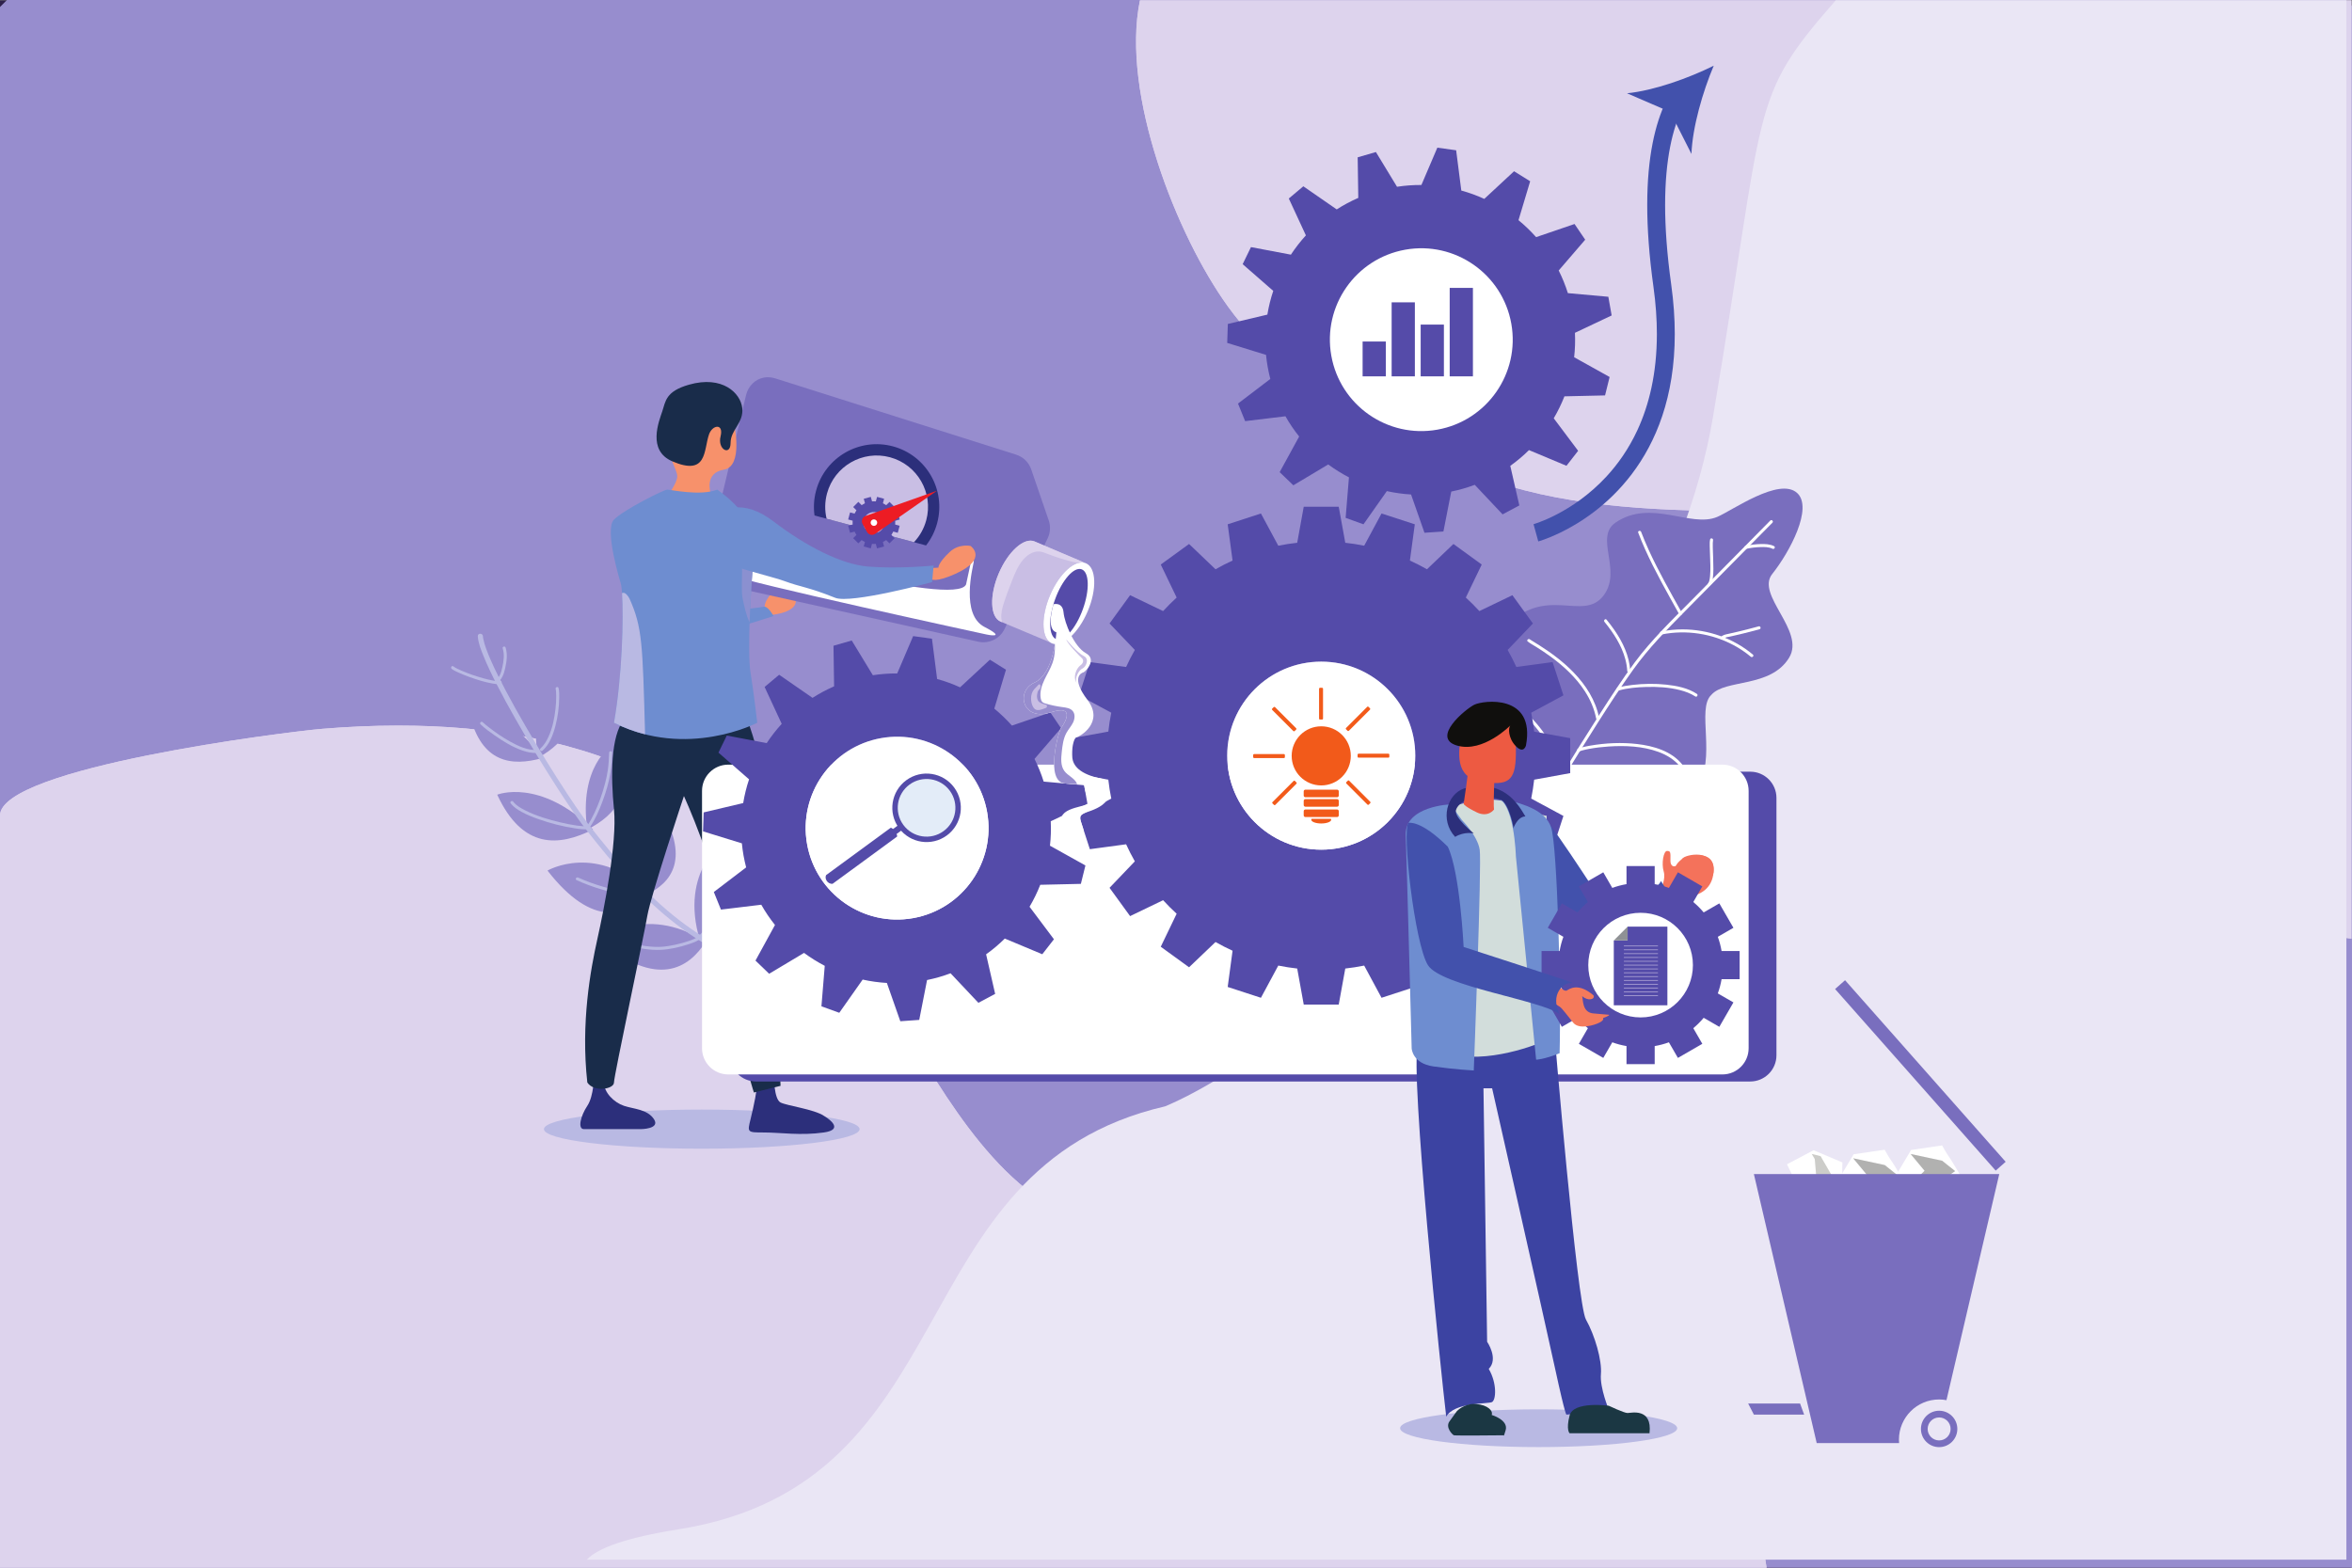 <?xml version="1.0" encoding="UTF-8" standalone="no"?>
<svg
   xmlns:dc="http://purl.org/dc/elements/1.1/"
   xmlns:cc="http://creativecommons.org/ns#"
   xmlns:rdf="http://www.w3.org/1999/02/22-rdf-syntax-ns#"
   xmlns:svg="http://www.w3.org/2000/svg"
   xmlns="http://www.w3.org/2000/svg"
   viewBox="0 0 3120 2080"
   height="2080"
   width="3120"
   xml:space="preserve"
   id="svg2"
   version="1.1"><rect x="0" y="0" width="3120" height="2080" fill="#808080" stroke="none"/><defs
     id="defs6"><clipPath
       id="clipPath26"
       clipPathUnits="userSpaceOnUse"><path
         id="path24"
         d="M 3202.46,8349.03 C 2853.9,8319.98 0,7963.32 0,7486.53 V 0 h 17580 c -57.5,399.398 -148.9,795.5 -295.2,1185.5 -219.1,584.2 -423.8,1229.9 -723.1,1790.1 -388.2,726.6 -935.3,1309.6 -1878.9,1428.8 -680.6,86.1 -1350.6,-62 -1970.4,-339.9 -510.3,-228.8 -1047.7,-658.6 -1632.8,-645.5 -935.5,20.7 -1595.96,1143.6 -2020.49,1846.5 -628.28,1040.41 -1391.68,1969.42 -2490.02,2551.08 -791.85,419.25 -1705.04,565.27 -2603.04,565.29 -256.88,0 -512.4,-11.94 -763.59,-32.84" /></clipPath><clipPath
       id="clipPath38"
       clipPathUnits="userSpaceOnUse"><path
         id="path36"
         d="M 23400,15600 H 11344.2 c -192,-927.4 366.2,-2343.2 876.1,-3047.2 621.3,-857.9 1757.4,-1477.4 2794.8,-1785.8 813.4,-241.9 1752.7,-254 2596.5,-250.2 774.6,3.5 1806.5,318.2 2176.1,-574.11 203.9,-492.43 269.1,-1020.98 522.1,-1498.26 531.6,-1002.53 1367.3,-1824.42 2497.4,-2079.63 198.8,-44.95 396.3,-78.74 592.8,-103.9 z" /></clipPath></defs><g
     transform="matrix(1.333,0,0,-1.333,0,2080)"
     id="g10"><g
       transform="scale(0.1)"
       id="g12"><path
         id="path14"
         style="fill:#2e214c;fill-opacity:1;fill-rule:nonzero;stroke:none"
         d="M 0,0 H 23400 V 15600 H 0 V 0" /><path
         id="path16"
         style="fill:#978dce;fill-opacity:1;fill-rule:nonzero;stroke:none"
         d="m -7792.6,7741.75 19500,19499.95 19500,-19499.95 -19500,-19500.05 -19500,19500.05" /><path
         id="path18"
         style="fill:#ddd3ed;fill-opacity:1;fill-rule:nonzero;stroke:none"
         d="M 3202.46,8349.03 C 2853.9,8319.98 0,7963.32 0,7486.53 V 0 h 17580 c -57.5,399.398 -148.9,795.5 -295.2,1185.5 -219.1,584.2 -423.8,1229.9 -723.1,1790.1 -388.2,726.6 -935.3,1309.6 -1878.9,1428.8 -680.6,86.1 -1350.6,-62 -1970.4,-339.9 -510.3,-228.8 -1047.7,-658.6 -1632.8,-645.5 -935.5,20.7 -1595.96,1143.6 -2020.49,1846.5 -628.28,1040.41 -1391.68,1969.42 -2490.02,2551.08 -791.85,419.25 -1705.04,565.27 -2603.04,565.29 -256.88,0 -512.4,-11.94 -763.59,-32.84" /><g
         id="g20"><g
           clip-path="url(#clipPath26)"
           id="g22"><path
             id="path28"
             style="fill:#ddd3ed;fill-opacity:1;fill-rule:nonzero;stroke:none"
             d="M 0,8381.87 H 17580 V 0 H 0 v 8381.87" /></g></g><path
         id="path30"
         style="fill:#ddd3ed;fill-opacity:1;fill-rule:nonzero;stroke:none"
         d="M 23400,15600 H 11344.2 c -192,-927.4 366.2,-2343.2 876.1,-3047.2 621.3,-857.9 1757.4,-1477.4 2794.8,-1785.8 813.4,-241.9 1752.7,-254 2596.5,-250.2 774.6,3.5 1806.5,318.2 2176.1,-574.11 203.9,-492.43 269.1,-1020.98 522.1,-1498.26 531.6,-1002.53 1367.3,-1824.42 2497.4,-2079.63 198.8,-44.95 396.3,-78.74 592.8,-103.9 V 15600" /><g
         id="g32"><g
           clip-path="url(#clipPath38)"
           id="g34"><path
             id="path40"
             style="fill:#ddd3ed;fill-opacity:1;fill-rule:nonzero;stroke:none"
             d="M 6482.67,10930.4 17276.1,21723.9 28069.6,10930.4 17276.1,137 6482.67,10930.4" /></g></g><path
         id="path42"
         style="fill:#eae6f5;fill-opacity:1;fill-rule:nonzero;stroke:none"
         d="m 23350,80 v 15520 h -5082.1 c -871.8,-992.8 -688.2,-991.6 -1222.4,-4153 C 16511.2,8285.48 13091.8,5224.6 11595.8,4592.3 8924.35,3974.4 9648.59,841.602 6751.59,381.801 6227,298.5 5946.95,194.5 5840,80 h 17510" /><path
         id="path44"
         style="fill:#978dce;fill-opacity:1;fill-rule:nonzero;stroke:none"
         d="m 4948.13,7694.03 c 0,0 420.2,170.23 953.48,-346.1 -337.85,-169.62 -700.93,-201.36 -953.48,346.1" /><path
         id="path46"
         style="fill:#978dce;fill-opacity:1;fill-rule:nonzero;stroke:none"
         d="m 6087.13,8182.74 c 0,0 -330.71,-204.96 -242.97,-835.92 288.6,148.2 494.44,383.71 242.97,835.92" /><path
         id="path48"
         style="fill:#978dce;fill-opacity:1;fill-rule:nonzero;stroke:none"
         d="m 4673.9,8493.72 c 0,0 370,71.25 721.83,-435.52 -302.76,-83.99 -603.92,-51.5 -721.83,435.52" /><path
         id="path50"
         style="fill:#978dce;fill-opacity:1;fill-rule:nonzero;stroke:none"
         d="m 5560.98,8879.36 c 0,0 -312.83,-210.02 -205.66,-817.56 274.07,153.61 464.98,388.8 205.66,817.56" /><path
         id="path52"
         style="fill:#978dce;fill-opacity:1;fill-rule:nonzero;stroke:none"
         d="m 4415.72,9007.51 c 0,0 240.78,93.98 541.03,-204.25 -193.83,-94.24 -401.05,-109.69 -541.03,204.25" /><path
         id="path54"
         style="fill:#978dce;fill-opacity:1;fill-rule:nonzero;stroke:none"
         d="m 5024.47,9270.44 c 0,0 -156.39,-112.89 -73.19,-469.93 157.67,100 240.9,223.88 73.19,469.93" /><path
         id="path56"
         style="fill:#978dce;fill-opacity:1;fill-rule:nonzero;stroke:none"
         d="m 5448.43,6938.7 c 0,0 490.9,286.95 1024.18,-229.37 -222.09,-226.21 -573.38,-352.05 -1024.18,229.37" /><path
         id="path58"
         style="fill:#978dce;fill-opacity:1;fill-rule:nonzero;stroke:none"
         d="m 6547.73,7596.93 c 0,0 -378.43,-312.64 -118.35,-898.3 249.33,112.82 455.69,360.16 118.35,898.3" /><path
         id="path60"
         style="fill:#978dce;fill-opacity:1;fill-rule:nonzero;stroke:none"
         d="m 5974.07,6236.37 c 0,0 417.8,385.69 1049.54,-4.04 -168.31,-268.63 -484.37,-466.99 -1049.54,4.04" /><path
         id="path62"
         style="fill:#978dce;fill-opacity:1;fill-rule:nonzero;stroke:none"
         d="m 7230.2,7255.08 c 0,0 -479.5,-305.64 -263.76,-1015.88 302.67,94.25 575.07,349.27 263.76,1015.88" /><path
         id="path64"
         style="fill:#b9b9e3;fill-opacity:1;fill-rule:nonzero;stroke:none"
         d="m 4754.93,9271.57 c 4.02,-67.08 30.64,-133.2 55.52,-194.78 39.77,-98.42 86.29,-194.07 134.63,-288.52 59.01,-115.29 121.38,-228.84 185.37,-341.42 68.46,-120.42 138.91,-239.7 210.88,-358.04 68.39,-112.45 138.15,-224.08 209.54,-334.65 58.75,-90.99 118.5,-181.39 180.59,-270.14 66.05,-94.42 137.33,-184.57 209.67,-274.26 126.23,-156.51 256.97,-309.63 397.22,-453.81 139.78,-143.71 289.26,-278.19 451.01,-396.83 171.86,-126.06 357.98,-230.5 546.25,-329.71 46.57,-24.54 93.3,-48.79 140.02,-73.05 29.09,-15.11 54.91,28.89 25.74,44.03 -188.55,97.89 -377.55,196.01 -555.59,312.32 -168.42,110.03 -323.95,238 -468.88,377.34 -143.48,137.93 -276.62,286.24 -404.03,439.02 -63.79,76.51 -126.17,154.16 -187.79,232.41 -6.53,8.29 -13.05,16.57 -19.54,24.88 -1.12,1.42 -2.23,2.86 -3.35,4.28 -3.58,4.61 1.52,-1.99 -1.14,1.48 -5.22,6.81 -10.4,13.64 -15.55,20.51 -11.33,15.12 -22.49,30.38 -33.54,45.72 -58.74,81.53 -114.75,165.04 -169.87,249.05 -69.27,105.58 -136.84,212.28 -203.16,319.73 -71.93,116.54 -142.38,234 -211.06,352.49 -66.58,114.85 -131.59,230.65 -193.73,347.98 -52.35,98.84 -103.07,198.74 -148.32,301.07 -17.06,38.56 -32.53,75.61 -47.56,117.47 -11.14,31.05 -21.42,62.66 -28.04,95.02 -1.26,6.17 -2.28,12.38 -3.28,18.6 -0.74,4.58 0.62,-5.74 0.17,-1.22 -0.16,1.56 -0.38,3.13 -0.52,4.7 -0.25,2.78 -0.5,5.54 -0.66,8.33 -1.96,32.61 -52.97,32.83 -51,0 v 0" /><path
         id="path66"
         style="fill:#b9b9e3;fill-opacity:1;fill-rule:nonzero;stroke:none"
         d="m 6954.35,6284.91 c -28.53,-21.18 -63.11,-34.28 -96.38,-45.91 -43.91,-15.35 -88.99,-27.47 -134.41,-37.45 -44.19,-9.71 -89.02,-17.63 -134.18,-21.13 -52.48,-4.05 -105.97,-0.38 -158.11,6.05 -71.24,8.78 -141.48,26.56 -207.79,54.14 -17.81,7.4 -25.57,-21.62 -7.98,-28.94 60.58,-25.19 124.24,-41.96 189.09,-51.58 56.61,-8.4 115.06,-13.66 172.3,-10.5 93.51,5.17 188.32,26.77 276.96,56.36 39.54,13.19 81.84,27.96 115.64,53.06 15.33,11.38 0.39,37.44 -15.14,25.9 v 0" /><path
         id="path68"
         style="fill:#b9b9e3;fill-opacity:1;fill-rule:nonzero;stroke:none"
         d="m 7169.62,7037.1 c -5.36,-113.94 -15.5,-228.18 -33.95,-340.79 -15.25,-93.16 -37.61,-187.08 -80.7,-271.64 -24.16,-47.39 -54.67,-90.94 -92.61,-128.32 -13.78,-13.57 7.44,-34.78 21.21,-21.21 145.95,143.77 178.49,360.07 199.87,554.52 7.58,68.95 12.92,138.14 16.18,207.44 0.9,19.3 -29.1,19.25 -30,0 v 0" /><path
         id="path70"
         style="fill:#b9b9e3;fill-opacity:1;fill-rule:nonzero;stroke:none"
         d="m 6388.65,6737.89 c -80.05,-17.41 -165.35,-8.25 -245.1,6.38 -90.14,16.53 -178.6,42.53 -264.66,73.87 -42.64,15.54 -84.77,32.51 -126.06,51.36 -17.44,7.95 -32.71,-17.9 -15.14,-25.91 79.58,-36.3 161.97,-66.78 245.88,-91.49 89.84,-26.46 182.71,-47.12 276.45,-52.17 45.65,-2.46 91.83,-0.7 136.61,9.03 18.85,4.11 10.87,33.03 -7.98,28.93 v 0" /><path
         id="path72"
         style="fill:#b9b9e3;fill-opacity:1;fill-rule:nonzero;stroke:none"
         d="m 6537.24,7467.51 c 12.05,-94.74 10.91,-191.93 3.83,-287 -8.13,-109.04 -24.58,-222.86 -69.16,-323.62 -19.94,-45.06 -46.69,-90.54 -86.84,-120.5 -15.3,-11.42 -0.36,-37.47 15.14,-25.91 81.49,60.82 118.08,166.95 140.44,262.2 26.36,112.26 35.67,229.03 35.18,344.16 -0.22,50.28 -2.25,100.77 -8.59,150.67 -2.41,18.9 -32.44,19.14 -30,0 v 0" /><path
         id="path74"
         style="fill:#b9b9e3;fill-opacity:1;fill-rule:nonzero;stroke:none"
         d="m 6062.13,8112.25 c -2.18,-58.3 -5.23,-117.22 -13.68,-175 -6.7,-45.88 -16.8,-91.26 -28.64,-136.08 -25.76,-97.47 -59.57,-193.45 -102.44,-284.73 -21.24,-45.24 -44.84,-89.63 -73.21,-130.83 -10.98,-15.94 15.01,-30.96 25.9,-15.15 54.14,78.62 92.91,168.18 126.04,257.32 34.74,93.44 63.53,190.3 79.34,288.86 10.37,64.56 14.25,130.34 16.69,195.61 0.72,19.31 -29.28,19.28 -30,0 v 0" /><path
         id="path76"
         style="fill:#b9b9e3;fill-opacity:1;fill-rule:nonzero;stroke:none"
         d="m 5081.67,7609.18 c 27.22,-37.26 67.6,-63.44 107.5,-85.39 53.49,-29.43 110.61,-52.42 168.11,-72.72 117.78,-41.57 240.56,-73.3 364.15,-91.76 42.77,-6.39 88.48,-13.98 131.71,-7.56 19.03,2.83 10.94,31.74 -7.97,28.93 -1.84,-0.27 2.62,0.22 -1.21,-0.12 -1.52,-0.14 -3.03,-0.3 -4.56,-0.4 -3.37,-0.26 -6.75,-0.38 -10.13,-0.45 -8.33,-0.18 -16.67,0.07 -24.99,0.5 -20.17,1.05 -40.29,3.22 -60.3,5.93 -55.28,7.5 -110.1,18.68 -164.38,31.51 -120.05,28.37 -241.57,64.08 -352.06,119.81 -42.66,21.52 -92.26,48.94 -119.97,86.87 -11.28,15.43 -37.32,0.47 -25.9,-15.15 v 0" /><path
         id="path78"
         style="fill:#b9b9e3;fill-opacity:1;fill-rule:nonzero;stroke:none"
         d="m 5529.72,8746.9 c 2.8,-11.68 2.99,-15.9 3.97,-28.83 1.11,-14.89 1.49,-29.83 1.51,-44.75 0.06,-40.79 -2.57,-81.61 -6.95,-122.15 -10.18,-94.29 -29.49,-190.95 -68.56,-277.84 -19.95,-44.37 -45.52,-87.03 -81.95,-119.84 -14.37,-12.95 6.9,-34.11 21.22,-21.21 70.42,63.43 106.18,160.04 129.28,249.56 23.35,90.49 35.64,185.02 36.88,278.47 0.41,31.1 0.84,64.1 -6.47,94.57 -4.51,18.77 -33.44,10.82 -28.93,-7.98 v 0" /><path
         id="path80"
         style="fill:#b9b9e3;fill-opacity:1;fill-rule:nonzero;stroke:none"
         d="m 4782.23,8394.38 c 43.25,-41.58 94.05,-77.29 142.98,-111.67 83.22,-58.49 172.08,-112.74 268.25,-147.08 47.74,-17.05 99.33,-29.4 150.33,-25.32 19.12,1.53 19.28,31.55 0,30 -92.14,-7.38 -185.08,37.04 -263.64,80.28 -78.35,43.12 -152.57,94.26 -222.64,149.76 -18.34,14.52 -37.18,29.01 -54.07,45.25 -13.92,13.38 -35.16,-7.8 -21.21,-21.22 v 0" /><path
         id="path82"
         style="fill:#b9b9e3;fill-opacity:1;fill-rule:nonzero;stroke:none"
         d="m 5002.71,9150.17 c 19.37,-62.16 9.58,-127.57 -4.35,-189.8 -10.6,-47.38 -25.63,-101.76 -70,-128.38 -16.54,-9.92 -1.48,-35.88 15.14,-25.91 50.46,30.28 70.55,88.33 82.99,142.79 15.63,68.36 26.45,140.91 5.15,209.28 -5.73,18.37 -34.7,10.53 -28.93,-7.98 v 0" /><path
         id="path84"
         style="fill:#b9b9e3;fill-opacity:1;fill-rule:nonzero;stroke:none"
         d="m 4495.65,8945.82 c 21.21,-15.74 45.94,-27 69.9,-37.8 35.24,-15.88 71.3,-29.97 107.67,-43.06 73.53,-26.46 149.33,-50.82 226.49,-64.16 25.68,-4.44 56.12,-10.53 81.82,-2.86 18.46,5.5 10.6,34.47 -7.97,28.93 -1.72,-0.51 -3.44,-0.89 -5.2,-1.27 -4.11,-0.88 1.17,-0.11 -3.36,-0.41 -5.47,-0.38 -10.93,-0.44 -16.41,-0.22 -12.25,0.47 -24.42,2.03 -36.51,4.02 -34.9,5.75 -69.34,14.44 -103.38,23.97 -74.38,20.84 -148.27,45.92 -219.04,76.98 -26.96,11.83 -55.08,24.13 -78.86,41.78 -15.52,11.51 -30.49,-14.52 -15.15,-25.9 v 0" /><path
         id="path86"
         style="fill:#f7916b;fill-opacity:1;fill-rule:nonzero;stroke:none"
         d="m 7915.32,9640.41 c 0,0 50.76,-117.38 -224.64,-155.71 -275.4,-38.33 -137.31,51.98 -137.31,51.98 l 58.89,14.97 c 0,0 -22.05,42.18 58.88,138.59 80.93,96.4 244.18,-49.83 244.18,-49.83" /><path
         id="path88"
         style="fill:#796ebe;fill-opacity:1;fill-rule:nonzero;stroke:none"
         d="m 7718.88,11836.4 c 109.03,-35 1920.56,-608.4 2393.12,-758 70.6,-22.3 126.2,-76.7 150.2,-146.7 l 174.3,-508.1 c 19.8,-57.7 16.2,-120.8 -10,-176 l -429.39,-903.32 c -46.74,-98.35 -155.28,-151.33 -261.58,-127.68 l -2519.7,560.49 c -127.26,28.31 -206.68,155.35 -176.41,282.11 l 385,1612.4 c 20.86,87.3 89.3,158.3 177.71,174 34.14,6 73.23,4.8 116.75,-9.2" /><path
         id="path90"
         style="fill:#2c2f7b;fill-opacity:1;fill-rule:nonzero;stroke:none"
         d="m 9326.05,10396.8 c -22.4,-83.3 -60.62,-158.1 -110.54,-222 l -1109.85,298.4 c -11.13,80.3 -6.71,164.2 15.69,247.5 89.45,332.7 431.61,529.9 764.25,440.5 332.73,-89.5 529.9,-431.6 440.45,-764.4" /><path
         id="path92"
         style="fill:#c9bee4;fill-opacity:1;fill-rule:nonzero;stroke:none"
         d="m 9217.57,10426 c -22.84,-84.9 -65.78,-159.1 -122.36,-218.9 l -869.25,233.7 c -19.02,80.1 -18.96,165.8 3.87,250.7 73.33,272.8 353.84,434.5 626.61,361.2 272.75,-73.3 434.45,-353.9 361.13,-626.7" /><path
         id="path94"
         style="fill:#554ba9;fill-opacity:1;fill-rule:nonzero;stroke:none"
         d="m 8669.49,10300.6 c -56.03,15 -89.24,72.6 -74.18,128.7 15.06,56 72.69,89.2 128.73,74.2 56.03,-15.1 89.24,-72.7 74.17,-128.8 -15.06,-56 -72.69,-89.2 -128.72,-74.1 z m 82.35,306.3 c -113.15,30.4 -229.52,-36.7 -259.94,-149.8 -30.42,-113.2 36.65,-229.5 149.79,-260 113.14,-30.4 229.52,36.7 259.93,149.8 30.42,113.2 -36.64,229.5 -149.78,260" /><path
         id="path96"
         style="fill:#554ba9;fill-opacity:1;fill-rule:nonzero;stroke:none"
         d="m 8934.13,10300.5 -66.34,17.9 18.88,70.2 66.34,-17.8 -18.88,-70.3" /><path
         id="path98"
         style="fill:#554ba9;fill-opacity:1;fill-rule:nonzero;stroke:none"
         d="m 8953.06,10432.8 -66.37,-17.7 -18.76,70.3 66.37,17.7 18.76,-70.3" /><path
         id="path100"
         style="fill:#554ba9;fill-opacity:1;fill-rule:nonzero;stroke:none"
         d="m 8903.32,10556.8 -48.61,-48.5 -51.39,51.5 48.61,48.5 51.39,-51.5" /><path
         id="path102"
         style="fill:#554ba9;fill-opacity:1;fill-rule:nonzero;stroke:none"
         d="m 8798.23,10639.4 -17.83,-66.4 -70.24,18.9 17.83,66.4 70.24,-18.9" /><path
         id="path104"
         style="fill:#554ba9;fill-opacity:1;fill-rule:nonzero;stroke:none"
         d="m 8665.95,10658.3 17.73,-66.4 -70.27,-18.7 -17.73,66.3 70.27,18.8" /><path
         id="path106"
         style="fill:#554ba9;fill-opacity:1;fill-rule:nonzero;stroke:none"
         d="m 8541.93,10608.6 48.53,-48.7 -51.47,-51.3 -48.53,48.6 51.47,51.4" /><path
         id="path108"
         style="fill:#554ba9;fill-opacity:1;fill-rule:nonzero;stroke:none"
         d="m 8459.39,10503.5 66.34,-17.9 -18.88,-70.2 -66.34,17.8 18.88,70.3" /><path
         id="path110"
         style="fill:#554ba9;fill-opacity:1;fill-rule:nonzero;stroke:none"
         d="m 8440.46,10371.2 66.37,17.7 18.77,-70.2 -66.37,-17.8 -18.77,70.3" /><path
         id="path112"
         style="fill:#554ba9;fill-opacity:1;fill-rule:nonzero;stroke:none"
         d="m 8490.21,10247.2 48.61,48.5 51.39,-51.5 -48.62,-48.5 -51.38,51.5" /><path
         id="path114"
         style="fill:#554ba9;fill-opacity:1;fill-rule:nonzero;stroke:none"
         d="m 8595.29,10164.6 17.84,66.4 70.23,-18.9 -17.83,-66.3 -70.24,18.8" /><path
         id="path116"
         style="fill:#554ba9;fill-opacity:1;fill-rule:nonzero;stroke:none"
         d="m 8727.57,10145.7 -17.72,66.4 70.27,18.7 17.72,-66.3 -70.27,-18.8" /><path
         id="path118"
         style="fill:#554ba9;fill-opacity:1;fill-rule:nonzero;stroke:none"
         d="m 8851.59,10195.4 -48.53,48.7 51.47,51.3 48.54,-48.6 -51.48,-51.4" /><path
         id="path120"
         style="fill:#ed1c24;fill-opacity:1;fill-rule:nonzero;stroke:none"
         d="m 8584.06,10388.4 43.71,-79.1 c 16.18,-29.3 54.17,-38.1 81.61,-19 l 614.78,429.3 -709.54,-250.8 c -32.83,-11.6 -47.39,-49.9 -30.56,-80.4" /><path
         id="path122"
         style="fill:#ffffff;fill-opacity:1;fill-rule:nonzero;stroke:none"
         d="m 8726.41,10388.4 c -7.51,-16.3 -26.86,-23.5 -43.23,-16 -16.37,7.5 -23.56,26.8 -16.06,43.2 7.5,16.4 26.85,23.6 43.23,16 16.37,-7.5 23.56,-26.8 16.06,-43.2" /><path
         id="path124"
         style="fill:#ffffff;fill-opacity:1;fill-rule:nonzero;stroke:none"
         d="m 7285.02,10181.4 c 0,0 2225.61,-630.84 2328.75,-394.76 47.61,224.16 59.51,271.76 59.51,271.76 0,0 23.8,-2.2 15.87,-52.6 -7.94,-50.53 -130.92,-518.66 107.11,-641.64 238.04,-122.98 19.84,-75.38 19.84,-75.38 0,0 -2475.54,535.58 -2531.08,591.12 -55.54,55.54 -28.32,309.5 0,301.5" /><path
         id="path126"
         style="fill:#f7916b;fill-opacity:1;fill-rule:nonzero;stroke:none"
         d="m 7303.45,11393.6 c 0,0 99.46,-431 -99.47,-464.2 -198.91,-33.1 -132.61,-232 -132.61,-232 l -430.99,-33.2 c 0,0 99.46,132.6 99.46,198.9 0,66.3 -99.46,196.2 -99.46,397.9 0,298.4 99.46,364.7 198.92,397.8 99.46,33.2 397.84,66.3 464.15,-265.2" /><path
         id="path128"
         style="fill:#6e8dd0;fill-opacity:1;fill-rule:nonzero;stroke:none"
         d="m 7697.87,9472.08 c 0,0 -870.08,-281.79 -973.3,-263.42 -177.31,20.9 -344.49,338.15 -413.51,488.86 -69.02,150.72 -230.55,563.18 -145.03,712.88 85.51,149.6 307.78,142 419.23,-69.5 111.45,-211.5 210.23,-793.45 268.49,-825.12 58.26,-31.66 698.47,35.46 743.43,48.76 44.96,13.3 100.69,-92.46 100.69,-92.46" /><path
         id="path130"
         style="fill:#b9b9e3;fill-opacity:1;fill-rule:nonzero;stroke:none"
         d="m 8554.29,4365.1 c 0,-107.6 -703.18,-194.7 -1570.61,-194.7 -867.42,0 -1570.61,87.1 -1570.61,194.7 0,107.5 703.19,194.7 1570.61,194.7 867.43,0 1570.61,-87.2 1570.61,-194.7" /><path
         id="path132"
         style="fill:#2c2f7b;fill-opacity:1;fill-rule:nonzero;stroke:none"
         d="m 8198.58,4497.7 c 0,0 4.95,-2.8 12.68,-7.8 45.2,-28.8 185.52,-129.7 -12.68,-158 -232.07,-33.1 -430.99,0 -596.75,0 -165.77,0 -165.77,0 -132.62,132.6 33.16,132.7 66.31,298.4 66.31,364.7 0,66.3 165.76,66.3 165.76,66.3 0,0 0,-232 66.31,-265.2 66.31,-33.1 331.54,-66.3 430.99,-132.6" /><path
         id="path134"
         style="fill:#2c2f7b;fill-opacity:1;fill-rule:nonzero;stroke:none"
         d="m 6375.15,4365.1 c 0,0 198.92,0 132.62,99.4 -66.31,99.5 -198.92,99.5 -298.39,132.7 -99.45,33.1 -198.91,132.6 -198.91,232 0,99.5 -99.46,66.3 -99.46,66.3 0,0 0,-198.9 -66.31,-298.3 -66.31,-99.5 -99.46,-232.1 -33.15,-232.1 66.31,0 563.6,0 563.6,0" /><path
         id="path136"
         style="fill:#192c4a;fill-opacity:1;fill-rule:nonzero;stroke:none"
         d="m 7767.59,4796.1 -265.22,-66.3 c 0,0 -298.39,928.26 -331.54,1790.25 -33.15,430.99 -364.68,1160.36 -364.68,1160.36 0,0 -331.54,-994.6 -364.69,-1193.52 -33.15,-198.92 -331.53,-1591.39 -331.53,-1657.69 0,-66.3 -198.92,-99.4 -265.23,0 -66.31,596.8 33.16,1127.24 99.46,1425.61 66.31,298.39 198.92,961.46 165.77,1292.99 -33.16,331.53 -33.16,729.37 99.45,895.14 265.23,-99.46 1226.68,0 1226.68,0 0,0 165.77,-431 198.92,-861.99 33.15,-430.99 132.61,-2784.85 132.61,-2784.85" /><path
         id="path138"
         style="fill:#6e8dd0;fill-opacity:1;fill-rule:nonzero;stroke:none"
         d="m 7535.52,8409.79 c 0,0 -696.22,-364.69 -1425.59,0 99.45,563.6 99.45,1292.97 66.31,1392.43 0,0 -165.77,530.48 -66.31,629.88 99.45,99.5 497.3,298.4 530.45,298.4 33.16,0 331.53,-66.3 497.3,0 232.07,-165.7 397.84,-364.7 364.69,-663.1 -33.16,-298.33 -66.31,-961.4 -33.16,-1160.32 33.16,-198.92 66.31,-497.29 66.31,-497.29" /><path
         id="path140"
         style="fill:#192c4a;fill-opacity:1;fill-rule:nonzero;stroke:none"
         d="m 7386.33,11542.8 c 16.58,-149.2 -116.04,-215.5 -116.04,-348.1 0,-132.6 -132.61,-66.3 -99.46,66.3 33.15,132.6 -82.88,116 -116.04,16.5 -53.45,-160.3 -16.57,-414.4 -364.68,-265.2 -251.28,107.7 -132.61,397.9 -99.46,497.3 33.15,99.5 33.15,198.9 265.23,265.2 332.81,95.1 513.87,-82.8 530.45,-232" /><path
         id="path142"
         style="fill:#b9b9e3;fill-opacity:1;fill-rule:nonzero;stroke:none"
         d="m 6264.64,9645.19 c -8.74,19.53 -39.46,60.89 -60.68,58.18 -5.15,-0.66 -9.75,-1.4 -14.1,-2.19 16.65,-240.78 2.7,-823.13 -79.93,-1291.4 104.5,-52.25 208.23,-89.12 309.42,-114.64 -24,908.39 -28.8,1068.41 -154.71,1350.05" /><path
         id="path144"
         style="fill:#8b90d0;fill-opacity:1;fill-rule:nonzero;stroke:none"
         d="m 7473.76,10163.6 c -126.68,-4.2 -106.47,-65.2 -101.23,-83.2 28.14,-96.43 -3.64,-339.34 18.5,-437.36 17.92,-79.37 32.67,-161.04 68.51,-233.68 7.7,239.56 25.26,500.01 42.83,658.04 3.7,33.4 4.56,65.3 3.48,96.2 -10.76,0.4 -21.52,0.4 -32.09,0" /><path
         id="path146"
         style="fill:#f7916b;fill-opacity:1;fill-rule:nonzero;stroke:none"
         d="m 9658.69,10169.8 c 0,0 181.74,-128.2 -152.34,-278.16 -363.31,-163.1 -261.04,57.45 -261.04,57.45 l 93.65,4.65 c 0,0 -7.48,44.63 113.86,157.56 90.44,84.2 205.87,58.5 205.87,58.5" /><path
         id="path148"
         style="fill:#6e8dd0;fill-opacity:1;fill-rule:nonzero;stroke:none"
         d="m 9290.98,9974.83 -15.28,-165.06 c 0,0 -807.56,-218.75 -964.5,-155.94 -277.03,110.86 -337.42,104.2 -504.8,166.31 -167.39,62.1 -908.04,222.26 -915.01,362.76 -6.98,140.5 -58.46,231.8 126.53,287.9 184.99,56.1 366.49,182.5 683.66,-59.9 317.17,-242.5 671.23,-424.63 937.56,-446.39 304.64,-24.88 651.84,10.32 651.84,10.32" /><path
         id="path150"
         style="fill:#c9bee4;fill-opacity:1;fill-rule:nonzero;stroke:none"
         d="m 10806.2,9997.77 c -103.5,44.03 -263.4,-98.84 -356.9,-319 -87.4,-206.12 -85.9,-407.14 -0.2,-467.91 l -492.16,206.35 c -103.51,44.08 -111.75,258.22 -18.25,478.39 93.51,220.1 253.31,363.1 356.81,319.2 1.6,-0.6 3.1,-1.3 4.7,-2.2 l 506,-214.83" /><path
         id="path152"
         style="fill:#ffffff;fill-opacity:1;fill-rule:nonzero;stroke:none"
         d="m 10824.2,9519.61 c -93.5,-220.16 -253.1,-363.07 -356.6,-319.21 -6.7,2.89 -12.7,6.23 -18.5,10.46 -85.7,60.77 -87.2,261.79 0.2,467.91 93.5,220.16 253.4,363.03 356.9,319 103.5,-43.85 111.5,-258 18,-478.16" /><path
         id="path154"
         style="fill:#554ba9;fill-opacity:1;fill-rule:nonzero;stroke:none"
         d="m 10775.9,9539.57 c 69.6,192.13 64.2,370.26 -12,397.87 -76.2,27.6 -194.4,-105.78 -264,-297.92 -69.6,-192.14 -64.2,-370.28 12.1,-397.87 76.2,-27.61 194.4,105.78 263.9,297.92" /><path
         id="path156"
         style="fill:#796ebe;fill-opacity:1;fill-rule:nonzero;stroke:none"
         d="m 15363.2,7377.68 c 565.5,531.25 1277.9,45.03 1521.4,380.96 203.3,296.69 -6.5,790.36 146.7,929.99 138.7,158.02 589.1,66.48 773.2,369.19 163.1,268.18 -334.6,624.05 -168.4,832.64 176.1,221.04 408.1,659.84 248.5,806.14 -177.4,162.6 -647.5,-175.2 -795.6,-237.7 -265,-111.9 -658.5,182.9 -1010.5,-55.5 -215.8,-146.3 65.9,-472.73 -117.6,-722.85 -206.8,-281.84 -586.6,127.29 -1004.5,-342.09 -624.1,-701 327.7,-1191.9 217.3,-1834.42 -35.5,-206.46 150.8,-152.33 189.5,-126.36" /><path
         id="path158"
         style="fill:#ffffff;fill-opacity:1;fill-rule:nonzero;stroke:none"
         d="m 17617.1,10422.7 c -258.6,-262 -517.2,-523.92 -775.9,-785.87 -198.4,-200.97 -404.7,-398.79 -573.3,-626.27 -123.1,-166.03 -236,-339.78 -347.7,-513.58 -129,-200.8 -255,-403.59 -379.6,-607.16 -99,-161.85 -197.1,-324.29 -294.7,-487.08 -8,-13.37 -16,-26.74 -24,-40.11 -9.9,-16.61 16,-31.71 25.9,-15.15 91.1,152.14 182.6,304.02 274.9,455.42 123.7,202.91 248.7,405.07 376.4,605.49 115.1,180.62 231.6,360.81 356.6,534.8 151.9,211.52 334.8,396.96 517.4,581.93 256.9,260.31 514,520.58 770.9,780.88 31.5,31.8 62.9,63.6 94.4,95.5 13.5,13.7 -7.7,35 -21.3,21.2 v 0" /><path
         id="path160"
         style="fill:#ffffff;fill-opacity:1;fill-rule:nonzero;stroke:none"
         d="m 17379.8,10141.6 c 44.7,9.8 90,15.6 135.7,16.9 41,1.3 86.2,2.3 123.8,-16.6 17.2,-8.7 32.4,17.1 15.1,25.9 -41.4,20.9 -88.7,21.9 -134.2,20.9 -49.9,-1.2 -99.6,-7.5 -148.3,-18.2 -18.9,-4.2 -10.9,-33.1 7.9,-28.9 v 0" /><path
         id="path162"
         style="fill:#ffffff;fill-opacity:1;fill-rule:nonzero;stroke:none"
         d="m 16538.6,9289.36 c 240.6,48.1 497.7,8.68 713.9,-107.19 60.4,-32.42 117.7,-70.76 170.2,-114.87 14.7,-12.33 36,8.78 21.2,21.22 -193.7,162.57 -445.7,250.1 -698.1,250.86 -72.2,0.22 -144.4,-6.94 -215.2,-21.09 -18.9,-3.78 -10.9,-32.7 8,-28.93 v 0" /><path
         id="path164"
         style="fill:#ffffff;fill-opacity:1;fill-rule:nonzero;stroke:none"
         d="m 17021.8,9780.91 c 14.6,17.24 19.5,40.55 22.7,62.34 4.8,32.26 5.9,64.95 6.1,97.52 0.4,70.93 -4.2,141.73 -5.9,212.63 -0.3,15 -0.5,30 -0.1,45 0.3,11.2 0.9,20.8 2.5,28.2 4.2,18.8 -24.7,26.8 -28.9,8 -4.6,-20.8 -4,-43 -3.8,-64.2 0.4,-31.4 1.8,-62.8 3,-94.2 2.7,-69.4 6.7,-139.76 0,-209.05 -1.3,-13.74 -3.2,-27.47 -6.7,-40.85 -0.8,-3.02 -1.7,-6.02 -2.7,-8.99 -0.4,-1.29 -2.5,-6.69 -1.7,-5.03 -1,-2.11 -2,-4.19 -3.1,-6.18 -0.6,-0.92 -1.1,-1.82 -1.7,-2.72 -2.1,-3.23 0.9,0.85 -0.9,-1.26 -12.4,-14.65 8.7,-35.97 21.2,-21.21 v 0" /><path
         id="path166"
         style="fill:#ffffff;fill-opacity:1;fill-rule:nonzero;stroke:none"
         d="m 15716.4,8124.17 c 1.6,0.97 3.3,1.71 5,2.55 -0.3,-0.12 -3.1,-1.09 0.7,0.27 1.5,0.52 2.9,1.08 4.3,1.6 6.9,2.44 13.9,4.48 20.9,6.4 21.5,5.91 43.5,10.52 65.4,14.65 64.5,12.16 129.9,19.7 195.4,24.01 164.8,10.88 338,3.67 494.7,-53.27 82.9,-30.12 160.3,-77.02 216.2,-146.2 12.1,-15.02 33.2,6.32 21.2,21.22 -107.3,132.75 -284.2,183.57 -447.1,202.71 -154.8,18.19 -314.2,10.6 -467.7,-15.81 -26.9,-4.63 -53.8,-9.91 -80.3,-16.84 -14.6,-3.81 -30.8,-7.57 -43.9,-15.39 -16.5,-9.9 -1.5,-35.85 15.2,-25.9 v 0" /><path
         id="path168"
         style="fill:#ffffff;fill-opacity:1;fill-rule:nonzero;stroke:none"
         d="m 15203.4,9218.6 c 25.8,-20.04 55.3,-35.66 83,-52.92 50.9,-31.84 100.9,-65.12 149.3,-100.72 128.7,-94.64 248.9,-206.51 336.1,-341.31 53.8,-83.12 93.6,-174.55 112.4,-271.98 3.7,-18.94 32.6,-10.92 28.9,7.97 -33.5,173.99 -133,326.81 -254.8,452.49 -100,103.18 -215.8,190.04 -336.9,266.93 -21,13.36 -42.3,26.39 -63.5,39.49 -7.2,4.44 -14.4,8.87 -21.5,13.44 -2.7,1.79 -5.5,3.59 -8.3,5.46 -1.5,1.07 -8.3,6.18 -3.4,2.36 -15.1,11.71 -36.5,-9.37 -21.3,-21.21 v 0" /><path
         id="path170"
         style="fill:#ffffff;fill-opacity:1;fill-rule:nonzero;stroke:none"
         d="m 15966.9,9414.47 c 89.3,-110.11 170.1,-232.93 207.3,-371.19 10.3,-38.52 17,-77.8 19.4,-117.62 1.2,-19.18 31.2,-19.31 30,0 -9.1,148.95 -74.4,286.6 -158.2,407.73 -24.4,35.14 -50.4,69.11 -77.3,102.29 -12.1,15 -33.3,-6.33 -21.2,-21.21 v 0" /><path
         id="path172"
         style="fill:#ffffff;fill-opacity:1;fill-rule:nonzero;stroke:none"
         d="m 15064.1,8559.36 c 97.9,-52.3 177.2,-139.18 244,-226.23 71.2,-92.69 134,-195.14 177.1,-303.99 18,-45.5 34.3,-93.93 37.3,-143.11 1.2,-19.18 31.2,-19.32 30,0 -2.7,44.82 -15.2,88.7 -30.6,130.68 -19.8,54.06 -44.9,106.19 -72.8,156.45 -60.8,109.04 -135.5,212.82 -224.5,300.57 -43.5,42.8 -91.4,82.7 -145.4,111.53 -17,9.1 -32.1,-16.79 -15.1,-25.9 v 0" /><path
         id="path174"
         style="fill:#ffffff;fill-opacity:1;fill-rule:nonzero;stroke:none"
         d="m 16302.7,10302 c 84.5,-222.2 197.1,-432.45 312.1,-640.12 32,-57.67 64.2,-115.2 96.2,-172.85 9.3,-16.89 35.2,-1.77 25.9,15.14 -114,205.44 -231.1,409.66 -328.8,623.53 -27.4,60 -53.1,120.7 -76.5,182.3 -6.8,17.9 -35.8,10.1 -28.9,-8 v 0" /><path
         id="path176"
         style="fill:#ffffff;fill-opacity:1;fill-rule:nonzero;stroke:none"
         d="m 16109.1,8731.13 c 88.1,24.82 181.8,32.59 272.9,35.23 112.2,3.23 226.6,-3.24 335.7,-31.06 53.7,-13.72 106.5,-32.97 153.2,-63.47 16.2,-10.6 31.2,15.36 15.1,25.9 -89.5,58.54 -200.4,80.39 -305.1,91.56 -111.6,11.9 -225.2,10.29 -336.6,-2.89 -48.2,-5.7 -96.5,-13.18 -143.2,-26.34 -18.5,-5.23 -10.7,-34.18 8,-28.93 v 0" /><path
         id="path178"
         style="fill:#ffffff;fill-opacity:1;fill-rule:nonzero;stroke:none"
         d="m 17147,9242.91 c 18.1,19.09 51.2,20.95 75.5,26.35 32.1,7.15 64.1,14.56 96.1,22.22 64,15.34 127.7,31.74 191.1,49.13 18.6,5.09 10.7,34.04 -7.9,28.93 -66.6,-18.26 -133.5,-35.43 -200.7,-51.42 -32.8,-7.81 -65.7,-15.34 -98.6,-22.6 -27.2,-5.97 -56.7,-10.29 -76.7,-31.4 -13.3,-14 7.8,-35.25 21.2,-21.21 v 0" /><path
         id="path180"
         style="fill:#544ba9;fill-opacity:1;fill-rule:nonzero;stroke:none"
         d="M 17417.5,4839.3 H 7524.04 c -144.07,0 -260.87,116.8 -260.87,260.9 v 2561.87 c 0,144.07 116.8,260.86 260.87,260.86 h 9893.46 c 144,0 260.8,-116.79 260.8,-260.86 V 5100.2 c 0,-144.1 -116.8,-260.9 -260.8,-260.9" /><path
         id="path182"
         style="fill:#ffffff;fill-opacity:1;fill-rule:nonzero;stroke:none"
         d="M 17140.5,4909.5 H 7247.08 c -144.07,0 -260.86,116.8 -260.86,260.9 v 2561.85 c 0,144.07 116.79,260.86 260.86,260.86 h 9893.42 c 144.1,0 260.9,-116.79 260.9,-260.86 V 5170.4 c 0,-144.1 -116.8,-260.9 -260.9,-260.9" /><path
         id="path184"
         style="fill:#544ba9;fill-opacity:1;fill-rule:nonzero;stroke:none"
         d="m 16038.3,12464 -33,186 -402.7,36.2 c -24.7,78.4 -55.3,153.7 -91.3,225.4 l 263.6,306.4 -106,156.3 -382.4,-130.7 c -54.1,60.9 -112.7,117.3 -175.3,168.7 l 116.1,387.3 -160.3,99.8 -296.3,-275.1 c -73.6,33.6 -150,61.5 -228.7,83.1 l -51.3,400.7 -187.1,26.1 -158.7,-371.6 c -80.2,0.5 -161.1,-5.2 -242.6,-17.7 l -210.1,345.7 -181.4,-52.5 6,-403.9 c -75.2,-32.8 -146.9,-71.1 -214.6,-114.6 l -332.3,230 -144.5,-121.6 170,-367 c -54.6,-60 -104.7,-124.1 -149.2,-191.8 l -397.4,75.2 -82.6,-169.9 304.4,-265.8 c -25.6,-76.6 -45.3,-155.7 -58.5,-236.3 l -393.4,-92.9 -6.2,-188.8 386.3,-119.1 c 4,-40.1 9.5,-80.3 16.6,-120.5 7.2,-40.4 16,-80 26,-119 l -321.5,-245 70.9,-174.9 401.3,48.3 c 40.2,-71.1 85.9,-138.5 136.4,-201.6 l -194.1,-354.5 136.2,-131 347.1,207.6 c 65.1,-48.1 134.2,-91 206.2,-128.6 l -33,-403.1 177.6,-64.2 232.5,330.4 c 78.6,-17.4 159.1,-28.6 241,-33.5 l 133.6,-381.2 188.5,13.3 78,396.9 c 80.7,16.4 158.6,39 233.7,67.1 l 277.1,-294.1 166.6,89 -90,393.9 c 66.4,47.4 128.6,99.9 186,156.8 l 373.1,-156 116,149 -242.7,323.6 c 41.1,69.8 76.7,142.8 106.5,218.6 l 404.1,9.2 45.5,183.3 -353.1,196.7 c 9.1,79.8 11.8,161 8,243.1 l 365.4,172.8" /><path
         id="path186"
         style="fill:#ffffff;fill-opacity:1;fill-rule:nonzero;stroke:none"
         d="m 14303.3,11327.2 c -494.6,-88 -967,241.7 -1054.9,736.6 -88,494.6 241.7,966.7 736.1,1054.9 494.9,87.9 967.2,-241.8 1055.2,-736.4 87.9,-494.6 -241.8,-967 -736.4,-1055.1" /><path
         id="path188"
         style="fill:#544ba9;fill-opacity:1;fill-rule:nonzero;stroke:none"
         d="m 13148.2,7146.87 c -516.7,0 -935.6,418.94 -935.6,935.84 0,516.66 418.9,935.6 935.6,935.6 516.9,0 935.8,-418.94 935.8,-935.6 0,-516.9 -418.9,-935.84 -935.8,-935.84 z m 2477.6,761.75 v 348.16 l -358.6,65 c -7.2,63.67 -16.9,126.66 -29.4,188.32 l 320.5,172.75 -107.7,331 -360.6,-48.75 c -26.5,57.88 -55.4,114.65 -86.8,169.63 l 251.7,263.34 -204.5,281.59 -328.6,-158.05 c -42.7,46.75 -87.7,91.72 -134.7,134.68 l 158.3,328.56 -281.6,204.55 -263.4,-251.74 c -55.2,31.39 -111.7,60.34 -169.8,86.84 l 48.8,360.8 -331.1,107.6 -172.7,-320.8 c -61.7,12.7 -124.4,22.5 -188.1,29.3 l -65.2,358.9 h -348.2 l -65,-358.9 c -63.6,-6.8 -126.4,-16.6 -188.3,-29.3 l -172.7,320.8 -330.8,-107.6 48.5,-360.8 c -57.9,-26.5 -114.6,-55.45 -169.6,-86.84 l -263.4,251.74 -281.6,-204.55 158.1,-328.56 c -46.8,-42.96 -91.7,-87.93 -134.7,-134.68 l -328.6,158.05 -204.5,-281.59 251.7,-263.34 c -31.4,-54.98 -60.3,-111.75 -86.8,-169.63 l -360.8,48.75 -107.5,-331 320.7,-172.75 c -12.7,-61.66 -22.5,-124.65 -29.4,-188.32 l -358.8,-65 v -348.16 l 358.8,-65.21 c 6.9,-63.45 16.7,-126.45 29.4,-188.11 l -320.7,-172.73 107.5,-331.02 360.8,48.75 c 26.5,-58.1 55.4,-114.64 86.8,-169.85 l -251.7,-263.34 204.5,-281.59 328.6,158.27 c 43,-46.97 87.9,-91.93 134.7,-134.68 l -158.1,-328.56 281.6,-204.36 263.4,251.55 c 55,-31.39 111.7,-60.33 169.6,-86.81 l -48.5,-360.63 330.8,-107.73 172.7,320.55 c 61.9,-12.48 124.7,-22.27 188.3,-29.39 l 65,-358.62 h 348.2 l 65.2,358.62 c 63.7,7.12 126.4,16.91 188.1,29.39 l 172.7,-320.55 331.1,107.73 -48.8,360.63 c 58.1,26.48 114.6,55.42 169.8,86.81 l 263.4,-251.55 281.6,204.36 -158.3,328.56 c 47,42.75 92,87.71 134.7,134.68 l 328.6,-158.27 204.5,281.59 -251.7,263.34 c 31.4,55.21 60.3,111.75 86.8,169.85 l 360.6,-48.75 107.7,331.02 -320.5,172.73 c 12.5,61.66 22.2,124.66 29.4,188.11 l 358.6,65.21" /><path
         id="path190"
         style="fill:#ffffff;fill-opacity:1;fill-rule:nonzero;stroke:none"
         d="m 14084,8082.71 c 0,-516.9 -418.9,-935.84 -935.8,-935.84 -516.7,0 -935.6,418.94 -935.6,935.84 0,516.66 418.9,935.6 935.6,935.6 516.9,0 935.8,-418.94 935.8,-935.6" /><path
         id="path192"
         style="fill:#554ba9;fill-opacity:1;fill-rule:nonzero;stroke:none"
         d="M 13791.1,11857.9 H 13560 v 346.7 h 231.1 v -346.7" /><path
         id="path194"
         style="fill:#554ba9;fill-opacity:1;fill-rule:nonzero;stroke:none"
         d="m 14080,11857.9 h -231.1 v 736.7 h 231.1 v -736.7" /><path
         id="path196"
         style="fill:#554ba9;fill-opacity:1;fill-rule:nonzero;stroke:none"
         d="m 14368.9,11857.9 h -231.1 v 515.2 h 231.1 v -515.2" /><path
         id="path198"
         style="fill:#554ba9;fill-opacity:1;fill-rule:nonzero;stroke:none"
         d="m 14657.7,11857.9 h -231.1 v 880.5 h 231.1 v -880.5" /><path
         id="path200"
         style="fill:#f25a1a;fill-opacity:1;fill-rule:nonzero;stroke:none"
         d="m 13442.5,8080.43 c 0,162.51 -131.7,294.25 -294.2,294.25 -162.5,0 -294.3,-131.74 -294.3,-294.25 0,-162.51 131.8,-294.25 294.3,-294.25 162.5,0 294.2,131.74 294.2,294.25" /><path
         id="path202"
         style="fill:#f25a1a;fill-opacity:1;fill-rule:nonzero;stroke:none"
         d="m 13306,7668.87 h -315.4 c -9.4,0 -16.9,7.56 -16.9,16.88 v 41.41 c 0,9.32 7.5,16.88 16.9,16.88 h 315.4 c 9.3,0 16.9,-7.56 16.9,-16.88 v -41.41 c 0,-9.32 -7.6,-16.88 -16.9,-16.88" /><path
         id="path204"
         style="fill:#f25a1a;fill-opacity:1;fill-rule:nonzero;stroke:none"
         d="m 13306,7574.37 h -315.4 c -9.4,0 -16.9,7.56 -16.9,16.89 v 41.4 c 0,9.32 7.5,16.88 16.9,16.88 h 315.4 c 9.3,0 16.9,-7.56 16.9,-16.88 v -41.4 c 0,-9.33 -7.6,-16.89 -16.9,-16.89" /><path
         id="path206"
         style="fill:#f25a1a;fill-opacity:1;fill-rule:nonzero;stroke:none"
         d="m 13306,7471.5 h -315.4 c -9.4,0 -16.9,7.56 -16.9,16.89 v 41.4 c 0,9.33 7.5,16.89 16.9,16.89 h 315.4 c 9.3,0 16.9,-7.56 16.9,-16.89 v -41.4 c 0,-9.33 -7.6,-16.89 -16.9,-16.89" /><path
         id="path208"
         style="fill:#f25a1a;fill-opacity:1;fill-rule:nonzero;stroke:none"
         d="m 13247.2,7444.6 c 0,-20.49 -44.3,-37.08 -98.9,-37.08 -54.7,0 -99,16.59 -99,37.08 0,3.1 1,6.08 2.9,8.95 h 192.1 c 1.9,-2.87 2.9,-5.85 2.9,-8.95" /><path
         id="path210"
         style="fill:#f25a1a;fill-opacity:1;fill-rule:nonzero;stroke:none"
         d="m 13157.2,8442.16 h -21.7 c -4.9,0 -8.9,3.97 -8.9,8.87 v 298.05 c 0,4.89 4,8.86 8.9,8.86 h 21.7 c 4.9,0 8.9,-3.97 8.9,-8.86 v -298.05 c 0,-4.9 -4,-8.87 -8.9,-8.87" /><path
         id="path212"
         style="fill:#f25a1a;fill-opacity:1;fill-rule:nonzero;stroke:none"
         d="m 12898.8,8342.53 -15.4,-15.36 c -3.4,-3.46 -9,-3.46 -12.5,0 l -210.8,210.75 c -3.4,3.47 -3.4,9.08 0,12.54 l 15.4,15.37 c 3.5,3.45 9.1,3.45 12.5,0 l 210.8,-210.76 c 3.5,-3.46 3.5,-9.07 0,-12.54" /><path
         id="path214"
         style="fill:#f25a1a;fill-opacity:1;fill-rule:nonzero;stroke:none"
         d="m 12786.5,8089.37 v -21.73 c 0,-4.9 -3.9,-8.87 -8.8,-8.87 h -298.1 c -4.9,0 -8.8,3.97 -8.8,8.87 v 21.73 c 0,4.89 3.9,8.86 8.8,8.86 h 298.1 c 4.9,0 8.8,-3.97 8.8,-8.86" /><path
         id="path216"
         style="fill:#f25a1a;fill-opacity:1;fill-rule:nonzero;stroke:none"
         d="m 12886.2,7830.96 15.3,-15.36 c 3.5,-3.46 3.5,-9.07 0,-12.53 l -210.7,-210.77 c -3.5,-3.45 -9.1,-3.45 -12.6,0 l -15.3,15.38 c -3.5,3.45 -3.5,9.07 0,12.53 l 210.7,210.75 c 3.5,3.46 9.1,3.46 12.6,0" /><path
         id="path218"
         style="fill:#f25a1a;fill-opacity:1;fill-rule:nonzero;stroke:none"
         d="m 13397.7,7818.33 15.4,15.36 c 3.5,3.46 9.1,3.46 12.5,0 l 210.8,-210.76 c 3.4,-3.46 3.4,-9.07 0,-12.53 l -15.4,-15.37 c -3.4,-3.46 -9,-3.46 -12.5,0 l -210.8,210.76 c -3.4,3.46 -3.4,9.07 0,12.54" /><path
         id="path220"
         style="fill:#f25a1a;fill-opacity:1;fill-rule:nonzero;stroke:none"
         d="m 13510,8071.49 v 21.73 c 0,4.9 4,8.86 8.9,8.86 h 298 c 4.9,0 8.9,-3.96 8.9,-8.86 v -21.73 c 0,-4.89 -4,-8.86 -8.9,-8.86 h -298 c -4.9,0 -8.9,3.97 -8.9,8.86" /><path
         id="path222"
         style="fill:#f25a1a;fill-opacity:1;fill-rule:nonzero;stroke:none"
         d="m 13410.4,8329.89 -15.4,15.37 c -3.4,3.46 -3.4,9.07 0,12.53 l 210.8,210.76 c 3.4,3.46 9,3.46 12.5,0 l 15.4,-15.37 c 3.4,-3.46 3.4,-9.07 0,-12.53 l -210.8,-210.76 c -3.5,-3.45 -9.1,-3.45 -12.5,0" /><path
         id="path224"
         style="fill:#544ba9;fill-opacity:1;fill-rule:nonzero;stroke:none"
         d="m 9086.73,6465.48 c -494.48,-87.86 -966.92,241.85 -1054.95,736.51 -87.85,494.65 241.69,966.92 736.35,1054.94 494.82,88.03 967.08,-241.68 1055.11,-736.17 88.02,-494.82 -241.68,-967.25 -736.51,-1055.28 z m 1369.57,964.01 365.5,172.8 -33,185.96 -402.7,36.24 c -24.6,78.45 -55.2,153.67 -91.3,225.45 l 263.6,306.3 -106,156.4 -382.3,-130.77 c -54.2,60.85 -112.85,117.27 -175.41,168.71 l 116.21,387.32 -160.31,99.81 -296.38,-275.19 c -73.5,33.68 -150.07,61.54 -228.7,83.08 l -51.28,400.81 -187.16,26.16 -158.62,-371.76 c -80.16,0.51 -161.18,-5.14 -242.54,-17.61 l -210.07,345.61 -181.52,-52.3 5.98,-404.07 c -75.2,-32.82 -146.82,-71.11 -214.67,-114.52 l -332.11,229.89 -144.6,-121.52 170.06,-366.98 c -54.69,-59.99 -104.77,-124.09 -149.21,-191.77 l -397.4,75.2 -82.73,-169.89 304.42,-265.97 c -25.64,-76.57 -45.12,-155.54 -58.45,-236.21 l -393.31,-92.82 -6.15,-188.87 386.29,-119.13 c 3.93,-40 9.41,-80.16 16.41,-120.49 7.35,-40.36 16.07,-79.83 26.15,-118.97 l -321.51,-244.94 70.77,-175.03 401.33,48.38 c 40.33,-71.11 85.97,-138.46 136.39,-201.52 l -194,-354.5 136.06,-131.1 347.15,207.68 c 65.12,-48.21 134.18,-91.11 206.13,-128.72 l -32.98,-403.04 177.58,-64.3 232.64,330.44 c 78.62,-17.44 159.12,-28.54 241,-33.51 l 133.66,-381.13 188.36,13.3 77.94,396.89 c 80.85,16.4 158.79,38.97 233.83,67.17 l 277.06,-294.16 166.65,89.06 -90.08,393.81 c 66.5,47.34 128.71,99.99 185.98,156.9 l 373.14,-156.05 116,148.87 -242.7,323.73 c 41,69.74 76.8,142.73 106.5,218.62 l 404.1,9.22 45.4,183.24 -352.9,196.74 c 9,79.64 11.8,161 7.8,243.05" /><path
         id="path226"
         style="fill:#ffffff;fill-opacity:1;fill-rule:nonzero;stroke:none"
         d="m 9086.73,6465.48 c -494.48,-87.86 -966.92,241.85 -1054.95,736.51 -87.85,494.65 241.69,966.92 736.35,1054.94 494.82,88.03 967.08,-241.68 1055.11,-736.17 88.02,-494.82 -241.68,-967.25 -736.51,-1055.28" /><path
         id="path228"
         style="fill:#544ba9;fill-opacity:1;fill-rule:nonzero;stroke:none"
         d="m 9014.7,7370.52 -35.91,49.02 -100.77,-73.8 35.91,-49.02 100.77,73.8" /><path
         id="path230"
         style="fill:#544ba9;fill-opacity:1;fill-rule:nonzero;stroke:none"
         d="m 9019.33,7838.4 c -151.92,-111.27 -184.88,-324.63 -73.6,-476.54 111.27,-151.93 324.63,-184.88 476.54,-73.61 151.92,111.27 184.87,324.63 73.6,476.54 -111.27,151.93 -324.63,184.88 -476.54,73.61" /><path
         id="path232"
         style="fill:#e3ecf8;fill-opacity:1;fill-rule:nonzero;stroke:none"
         d="m 9051.24,7794.82 c -127.85,-93.64 -155.58,-273.2 -61.94,-401.05 93.64,-127.85 273.2,-155.59 401.06,-61.94 127.85,93.64 155.58,273.2 61.93,401.05 -93.64,127.86 -273.2,155.59 -401.05,61.94" /><path
         id="path234"
         style="fill:#544ba9;fill-opacity:1;fill-rule:nonzero;stroke:none"
         d="m 8927.89,7277.65 c 4.1,27.54 -46.19,89.38 -63.83,87.15 l -642.75,-470.77 c -17.87,-31.74 10.1,-90.2 63.84,-87.16 l 642.74,470.78" /><path
         id="path236"
         style="fill:#796ebe;fill-opacity:1;fill-rule:nonzero;stroke:none"
         d="m 17953.9,1523.6 h -500.2 l -57,110.4 h 516.7 l 40.5,-110.4" /><path
         id="path238"
         style="fill:#796ebe;fill-opacity:1;fill-rule:nonzero;stroke:none"
         d="m 19297.2,1266.8 c -63.1,0 -114.3,51.2 -114.3,114.3 0,63.2 51.2,114.3 114.3,114.3 63.1,0 114.3,-51.1 114.3,-114.3 0,-63.1 -51.2,-114.3 -114.3,-114.3 z m 0,295.5 c -100.1,0 -181.1,-81.1 -181.1,-181.2 0,-100 81,-181.1 181.1,-181.1 100,0 181.1,81.1 181.1,181.1 0,100.1 -81.1,181.2 -181.1,181.2" /><path
         id="path240"
         style="fill:#796ebe;fill-opacity:1;fill-rule:nonzero;stroke:none"
         d="m 19959.2,4040 -1598.1,1807.39 -99.2,-87.69 1598.1,-1807.4 99.2,87.7" /><path
         id="path242"
         style="fill:#ffffff;fill-opacity:1;fill-rule:nonzero;stroke:none"
         d="m 18580.5,3675.4 c -19,10 -287.5,182.5 -287.5,182.5 l 153.6,257 308.2,45.4 c 0,0 50.3,-89.9 66.9,-110 16.5,-20 116.6,-191.6 116.6,-191.6 l -357.8,-183.3" /><path
         id="path244"
         style="fill:#b1b1b0;fill-opacity:1;fill-rule:nonzero;stroke:none"
         d="m 18441.3,4075.2 139.2,-167.8 -161.9,-155.5 45.7,-64.4 142.9,20.1 277.9,197 -128.9,103.1 -314.9,67.5" /><path
         id="path246"
         style="fill:#ffffff;fill-opacity:1;fill-rule:nonzero;stroke:none"
         d="m 17933.7,3710.1 c -11,18.4 -150.8,305.2 -150.8,305.2 l 264.8,139.8 286.9,-121.4 c 0,0 -3.7,-102.9 0,-128.7 3.7,-25.7 0,-224.3 0,-224.3 l -400.9,29.4" /><path
         id="path248"
         style="fill:#ccccc9;fill-opacity:1;fill-rule:nonzero;stroke:none"
         d="m 18059.6,4066.8 17.5,-205.9 114,-169.7 62.6,169.7 -136.1,235.3 -88.3,22.1 30.3,-51.5" /><path
         id="path250"
         style="fill:#ffffff;fill-opacity:1;fill-rule:nonzero;stroke:none"
         d="m 19152.3,3718.3 c -19,9.9 -287.5,182.4 -287.5,182.4 l 153.6,257 308.1,45.4 c 0,0 50.4,-89.9 66.9,-110 16.6,-20 116.6,-191.6 116.6,-191.6 l -357.7,-183.2" /><path
         id="path252"
         style="fill:#b1b1b0;fill-opacity:1;fill-rule:nonzero;stroke:none"
         d="m 19013,4118 139.3,-167.8 -162,-155.5 45.7,-64.4 143,20.1 277.9,197.1 -128.9,103 -315,67.5" /><path
         id="path254"
         style="fill:#796ebe;fill-opacity:1;fill-rule:nonzero;stroke:none"
         d="m 18897.2,1274.5 c 0,220.9 179.1,399.9 400,399.9 25,0 49.3,-2.6 73,-6.9 l 525.5,2250.4 h -2442 l 625.2,-2677.4 h 820 c -0.9,11.2 -1.7,22.5 -1.7,34" /><path
         id="path256"
         style="fill:#b9b9e3;fill-opacity:1;fill-rule:nonzero;stroke:none"
         d="m 13933.1,1388.3 c 0,-103.8 617.2,-187.9 1378.6,-187.9 761.4,0 1378.7,84.1 1378.7,187.9 0,103.8 -617.3,188 -1378.7,188 -761.4,0 -1378.6,-84.2 -1378.6,-188" /><path
         id="path258"
         style="fill:#3c43a2;fill-opacity:1;fill-rule:nonzero;stroke:none"
         d="m 16012.1,1567.7 -423.1,-44.3 c 0,0 -8.1,-28.2 -112.9,455.4 -104.8,483.6 -627.3,2792.7 -627.3,2792.7 h -86 l 36.3,-2522.7 c 0,0 116.8,-169.3 16.1,-270 84.6,-145.1 72.5,-310.3 32.2,-330.5 -40.3,-20.1 -374.8,0 -455.3,-145.1 -48.4,399 -362.7,3429.5 -282.1,3703.6 l 1358.1,120.9 c 0,0 225.6,-2700.1 314.3,-2857.3 88.7,-157.1 161.2,-407 149.1,-544 -12.1,-137 80.6,-358.7 80.6,-358.7" /><path
         id="path260"
         style="fill:#1b3743;fill-opacity:1;fill-rule:nonzero;stroke:none"
         d="m 16415.1,1338 h -795.2 c 0,0 -37.7,32.2 0,177.3 37.6,145.1 389.2,96.7 389.2,96.7 0,0 153.5,-72.5 187,-72.5 33.6,0 248.5,56.4 219,-201.5" /><path
         id="path262"
         style="fill:#1b3743;fill-opacity:1;fill-rule:nonzero;stroke:none"
         d="m 14966.3,1317.9 c 0,0 -483.6,-5.1 -497.7,0 -14.1,5 -87.6,78.5 -44.3,138 43.3,59.4 72.5,100.7 72.5,100.7 0,0 73.2,81.6 191.8,72.6 118.5,-9.1 171.9,-69.6 155.8,-108.8 0,0 169.3,-49.4 139,-152.2 -30.2,-102.7 -17.1,-50.3 -17.1,-50.3" /><path
         id="path264"
         style="fill:#d2dddb;fill-opacity:1;fill-rule:nonzero;stroke:none"
         d="m 15391.5,5249.8 c 0,0 -510.5,-231.1 -924.2,-145.1 -338.5,86 -338.5,86 -338.5,86 l 69.8,2235.25 c 0,0 403,327.77 849,182.69 333.1,-139.7 343.9,-123.58 343.9,-123.58 V 5249.8" /><path
         id="path266"
         style="fill:#6e8dd0;fill-opacity:1;fill-rule:nonzero;stroke:none"
         d="m 14666.1,4948.9 c 0,0 80.6,2057.94 59.1,2197.64 -21.5,139.71 -177.3,295.53 -177.3,295.53 L 14435,7597.9 c 0,0 -456.7,-16.12 -445.9,-306.28 10.7,-290.16 59.1,-2122.42 59.1,-2122.42 0,0 5.3,-149.8 216.9,-180 211.6,-30.3 401,-40.3 401,-40.3" /><path
         id="path268"
         style="fill:#f4725b;fill-opacity:1;fill-rule:nonzero;stroke:none"
         d="m 16526,6748.64 c 0,0 53.5,103.63 30.1,181.38 -23.4,77.75 -2.2,203.7 33.2,203.95 35.4,0.27 35.5,-11.86 34,-93.96 -1.4,-82.1 69.2,-81.03 118.1,16.25 21.3,42.2 332.9,108.97 310.7,-135.89 -28.4,-311.76 -431.4,-243.86 -431.4,-243.86 0,0 -79.5,-36.74 -94.7,72.13" /><path
         id="path270"
         style="fill:#4251ac;fill-opacity:1;fill-rule:nonzero;stroke:none"
         d="m 16528.7,6835.92 c 0,0 135.2,-235.66 228.1,-218.93 -287.5,-331.65 -567.1,-748.91 -752.3,-615.04 -185.1,133.88 -518.1,494.14 -518.1,494.14 0,0 -320.9,1187.05 -153.5,1011.07 167.5,-176 684.9,-1010.19 723,-1041.73 38,-31.53 469.5,318.91 472.8,370.49" /><path
         id="path272"
         style="fill:#6e8dd0;fill-opacity:1;fill-rule:nonzero;stroke:none"
         d="m 15286.7,5056.3 -201.5,2025.76 c 0,0 -14.1,546.73 -197.5,585.02 249.9,-56.43 485.6,-114.85 548.1,-298.22 62.5,-183.36 100.8,-1667.74 84.6,-2248.06 -161.2,-64.5 -233.7,-64.5 -233.7,-64.5" /><path
         id="path274"
         style="fill:#2c2f7b;fill-opacity:1;fill-rule:nonzero;stroke:none"
         d="m 15059,7356.77 c 0,0 40.3,118.88 120.9,120.9 -78.6,130.97 -219.6,376.8 -610.5,278.07 -169.3,-56.42 -243.8,-314.34 -88.7,-481.58 92.7,56.42 185.4,34.25 185.4,34.25 0,0 -197.5,157.17 -177.3,231.73 20.1,74.55 169.2,185.37 445.3,104.77 84.6,-38.28 137,-304.26 124.9,-288.14" /><path
         id="path276"
         style="fill:#f4725b;fill-opacity:1;fill-rule:nonzero;stroke:none"
         d="m 16741.4,7056.26 c 37.7,28.48 341.1,108.09 310.7,-135.89 -22.3,-178.08 -578.8,-66.78 -310.7,135.89" /><path
         id="path278"
         style="fill:#ffffff;fill-opacity:1;fill-rule:nonzero;stroke:none"
         d="m 15767.6,6000.33 c 0,-310.3 251.6,-561.83 561.9,-561.83 310.3,0 561.8,251.53 561.8,561.83 0,310.29 -251.5,561.85 -561.8,561.85 -310.3,0 -561.9,-251.56 -561.9,-561.85" /><path
         id="path280"
         style="fill:#544ba9;fill-opacity:1;fill-rule:nonzero;stroke:none"
         d="m 15805.6,5997.79 c 0,287.57 233.1,520.7 520.7,520.7 287.6,0 520.7,-233.13 520.7,-520.7 0,-287.57 -233.1,-520.69 -520.7,-520.69 -287.6,0 -520.7,233.12 -520.7,520.69 z m -285.2,-140.25 c 8.4,-48.72 20.9,-96.05 37.6,-141.41 l -155.4,-89.7 140.2,-242.93 155.7,89.9 c 31.3,-37.5 65.9,-72.1 103.4,-103.4 l -89.9,-155.7 243,-140.2 89.7,155.3 c 45.3,-16.6 92.6,-29.1 141.4,-37.5 v -179.8 h 280.5 v 179.8 c 48.7,8.4 96,20.9 141.4,37.5 l 89.7,-155.3 242.9,140.2 -89.8,155.7 c 37.4,31.3 72,65.9 103.4,103.4 l 155.6,-89.9 140.3,242.93 -155.4,89.7 c 16.6,45.36 29.1,92.69 37.5,141.41 h 179.8 v 280.51 h -179.8 c -8.4,48.72 -20.9,96.04 -37.5,141.4 l 155.4,89.71 -140.3,242.93 -155.6,-89.86 c -31.4,37.47 -66,72.08 -103.4,103.4 l 89.8,155.65 -242.9,140.25 -89.7,-155.38 c -45.4,16.64 -92.7,29.14 -141.4,37.56 v 179.76 h -280.5 v -179.76 c -48.8,-8.42 -96.1,-20.92 -141.4,-37.56 l -89.7,155.38 -243,-140.25 89.9,-155.65 c -37.5,-31.32 -72.1,-65.93 -103.4,-103.4 l -155.7,89.86 -140.2,-242.93 155.4,-89.71 c -16.7,-45.36 -29.2,-92.68 -37.6,-141.4 h -179.7 v -280.51 h 179.7" /><path
         id="path282"
         style="fill:#544ba9;fill-opacity:1;fill-rule:nonzero;stroke:none"
         d="M 16197.1,6380.64 H 16593 V 5597.8 h -533.4 v 645.37 h 137.5 v 137.47" /><path
         id="path284"
         style="fill:#8f9195;fill-opacity:1;fill-rule:nonzero;stroke:none"
         d="m 16197.1,6243.17 h -137.5 l 137.5,137.47 z" /><path
         id="path286"
         style="fill:#ddd3ed;fill-opacity:1;fill-rule:nonzero;stroke:none"
         d="m 16159.9,6184.73 h 339.1 v 4.94 h -339.1 v -4.94" /><path
         id="path288"
         style="fill:#ddd3ed;fill-opacity:1;fill-rule:nonzero;stroke:none"
         d="m 16159.9,6146.86 h 339.1 v 4.94 h -339.1 v -4.94" /><path
         id="path290"
         style="fill:#ddd3ed;fill-opacity:1;fill-rule:nonzero;stroke:none"
         d="m 16159.9,6108.99 h 339.1 v 4.94 h -339.1 v -4.94" /><path
         id="path292"
         style="fill:#ddd3ed;fill-opacity:1;fill-rule:nonzero;stroke:none"
         d="m 16159.9,6071.12 h 339.1 v 4.94 h -339.1 v -4.94" /><path
         id="path294"
         style="fill:#ddd3ed;fill-opacity:1;fill-rule:nonzero;stroke:none"
         d="m 16159.9,6033.26 h 339.1 v 4.93 h -339.1 v -4.93" /><path
         id="path296"
         style="fill:#ddd3ed;fill-opacity:1;fill-rule:nonzero;stroke:none"
         d="m 16159.9,5995.39 h 339.1 v 4.94 h -339.1 v -4.94" /><path
         id="path298"
         style="fill:#ddd3ed;fill-opacity:1;fill-rule:nonzero;stroke:none"
         d="m 16159.9,5957.53 h 339.1 v 4.93 h -339.1 v -4.93" /><path
         id="path300"
         style="fill:#ddd3ed;fill-opacity:1;fill-rule:nonzero;stroke:none"
         d="m 16159.9,5919.66 h 339.1 v 4.94 h -339.1 v -4.94" /><path
         id="path302"
         style="fill:#ddd3ed;fill-opacity:1;fill-rule:nonzero;stroke:none"
         d="m 16159.9,5881.79 h 339.1 v 4.94 h -339.1 v -4.94" /><path
         id="path304"
         style="fill:#ddd3ed;fill-opacity:1;fill-rule:nonzero;stroke:none"
         d="m 16159.9,5843.93 h 339.1 v 4.94 h -339.1 v -4.94" /><path
         id="path306"
         style="fill:#ddd3ed;fill-opacity:1;fill-rule:nonzero;stroke:none"
         d="m 16159.9,5806.05 h 339.1 v 4.95 h -339.1 v -4.95" /><path
         id="path308"
         style="fill:#ddd3ed;fill-opacity:1;fill-rule:nonzero;stroke:none"
         d="m 16159.9,5768.19 h 339.1 v 4.94 h -339.1 v -4.94" /><path
         id="path310"
         style="fill:#ddd3ed;fill-opacity:1;fill-rule:nonzero;stroke:none"
         d="m 16159.9,5730.32 h 339.1 v 4.94 h -339.1 v -4.94" /><path
         id="path312"
         style="fill:#ddd3ed;fill-opacity:1;fill-rule:nonzero;stroke:none"
         d="m 16159.9,5692.46 h 339.1 v 4.94 h -339.1 v -4.94" /><path
         id="path314"
         style="fill:#f57a5b;fill-opacity:1;fill-rule:nonzero;stroke:none"
         d="m 15511.5,5790.31 c 0,0 54.8,-60.76 81.6,-44.75 26.8,16 113.7,80.79 264.5,-48.96 19.7,-40.61 -56.7,-60.69 -112.9,-7.01 10.8,-34.66 -2.6,-168.39 119.3,-173.39 l 149.4,-12.8 c 7.7,-8.9 -61.3,-33 -61.3,-33 0,0 17.1,-17.9 -34.7,-44.7 -51.8,-26.8 -203.4,-72.5 -261.1,-1.7 -57.8,70.8 -111,143.5 -132.2,157.7 -21.3,14.1 -63.3,40.6 -63.3,40.6 0,0 -13.4,125.2 50.7,168.01" /><path
         id="path316"
         style="fill:#4251ac;fill-opacity:1;fill-rule:nonzero;stroke:none"
         d="m 14017.4,7413.36 c 0,0 118,33.67 390.6,-237.3 121.6,-255.7 157.3,-997.71 157.3,-997.71 0,0 1081.8,-349.74 1089.8,-359 -100.1,15.05 -232.5,-115.96 -134.4,-310.05 -184.7,140.28 -1178.7,277.17 -1310.8,488.18 -132.1,211 -262.2,1355.05 -192.5,1415.88" /><path
         id="path318"
         style="fill:#ed5a42;fill-opacity:1;fill-rule:nonzero;stroke:none"
         d="m 14867.6,7546.18 c 0,0 -58.4,-82.62 -171.3,-28.21 -112.8,54.4 -131,82.62 -131,82.62 0,0 46.4,306.27 54.4,423.14 8.1,116.87 260,24.18 260,24.18 0,0 -22.2,-447.32 -12.1,-501.73" /><path
         id="path320"
         style="fill:#ed5a42;fill-opacity:1;fill-rule:nonzero;stroke:none"
         d="m 15067.1,8434.79 c 0,0 22.1,-74.56 18.1,-340.54 -4,-265.97 -76.6,-314.33 -344.6,-270 -268,44.32 -227.7,288.14 -197.4,485.61 30.2,197.47 348.6,372.77 523.9,124.93" /><path
         id="path322"
         style="fill:#100f0d;fill-opacity:1;fill-rule:nonzero;stroke:none"
         d="m 15185.4,8183.22 c 0,0 -21.8,-86.26 -99.7,-7 -77.9,79.25 -79,186.03 -53.5,208.86 0,0 -272.6,-278.79 -533.3,-201.86 -260.6,76.94 82.8,361.37 172,406.05 89.2,44.68 612.5,110.77 514.5,-406.05" /><path
         id="path324"
         style="fill:#ddd3ed;fill-opacity:1;fill-rule:nonzero;stroke:none"
         d="m 10300.2,10212.6 c -1.6,0.9 -3.1,1.6 -4.7,2.2 -103.5,43.9 -263.3,-99.1 -356.81,-319.2 -93.5,-220.17 -85.26,-434.31 18.25,-478.39 l 16.75,-7.02 c -3.33,12.85 -7.09,25 -8.13,34.07 -6.12,53.06 7.98,106.81 23.99,156.94 23.05,72.25 50.45,143.02 77.95,213.71 29.6,76.37 60.3,154.22 113.1,216.89 41.7,49.3 102.6,89.3 166.8,82.4 25.1,-2.8 48.8,-12.4 72.2,-21.5 79.3,-30.8 160.3,-56.9 242.6,-78.1 24.8,-6.4 51.7,-11.5 77.6,-11.8 10.8,2.2 21.2,2.9 31.3,2.4 3.7,0.7 7.4,1.7 11,2.8 l -481.9,204.6" /><path
         id="path326"
         style="fill:#ffffff;fill-opacity:1;fill-rule:nonzero;stroke:none"
         d="m 10512.3,9310.6 c 0,0 -19.8,-410.6 -216.2,-499.87 -196.3,-89.26 -115.9,-387.91 156.3,-298.09 272.2,89.82 128.2,-130.56 106,-156.4 -22.3,-25.85 -164.1,-532.78 40.7,-550.92 204.8,-18.12 183.9,15.51 196.4,-54.63 12.4,-70.14 66,-113.12 26.3,-148.4 -39.7,-35.28 -363,-42.19 -228.1,-241.06 134.9,-198.88 213,-89.99 183.8,0 -29.3,89.99 -42.2,119.85 6.8,146.22 48.9,26.38 382.6,86.58 192.2,342.84 -242.2,46.76 -296.4,137.25 -305.9,212.63 -9.5,75.37 12.6,196.13 41.5,201.38 29,5.25 282.3,146.93 109.7,373.46 -172.6,226.53 -55.5,270.17 -39.7,274.14 15.9,3.96 141.4,124.97 24.1,190.42 -117.3,65.46 -212.5,299.53 -222.4,406.64 -10,107.12 -100.4,80.58 -100.4,80.58 0,0 -78.2,-249.14 28.9,-278.94" /><path
         id="path328"
         style="fill:#4251ac;fill-opacity:1;fill-rule:nonzero;stroke:none"
         d="m 15308.1,10214.9 c 4.1,1.1 89.9,24.9 217.2,86.4 190.7,92.3 475.6,269.7 714,584.6 119.1,157.3 226.3,348.9 303.3,579.7 77,230.8 123.9,500.7 123.9,814.2 0,153.8 -11.3,318.2 -35.7,493.7 -42.5,305 -60.4,566.2 -60.4,789.5 0,463.3 76.9,762.6 168.5,953.9 l -160.6,76.8 c -106.1,-221.7 -185.9,-548.1 -185.9,-1030.7 0,-232.8 18.5,-502.1 62,-814.1 23.3,-167.8 34,-324 34,-469.1 -0.1,-394.5 -78.2,-707.6 -193.8,-957.3 -86.7,-187.3 -194.8,-339 -308.4,-462 -170.4,-184.3 -353.5,-303.6 -493.5,-376.3 -69.9,-36.4 -129,-61.1 -170.1,-76.6 -20.5,-7.7 -36.5,-13.1 -47,-16.5 -5.3,-1.7 -9.3,-2.9 -11.7,-3.6 l -2.6,-0.8 -0.4,-0.1 15.6,-56.5 -15.5,56.5 h -0.1 l 15.6,-56.5 -15.5,56.5 47.1,-171.7 v 0" /><path
         id="path330"
         style="fill:#4251ac;fill-opacity:1;fill-rule:nonzero;stroke:none"
         d="m 17054.2,14950 c -109.2,-258.4 -211.6,-610.1 -221.8,-878.2 l -211.5,417.9 -429.8,185.8 c 267,26.4 611.9,149.8 863.1,274.5" /><path
         id="path332"
         style="fill:#c9bee4;fill-opacity:1;fill-rule:nonzero;stroke:none"
         d="m 10611.1,9238.53 c 0,0 106.9,-130.92 171.7,-162.66 64.8,-31.73 22.5,-112.4 -11.9,-126.94 -34.4,-14.55 -79.7,-93.9 -57.1,-141.5 -39.5,56.86 -2.4,144.14 37.2,173.23 39.7,29.1 29.1,60.83 14.6,72.73 -14.6,11.91 -146.3,146.79 -154.5,185.14" /><path
         id="path334"
         style="fill:#978dce;fill-opacity:1;fill-rule:nonzero;stroke:none"
         d="m 10599.1,7805.33 c 54.1,-4.79 92.4,-5.97 119.8,-6.39 -1.3,3.64 -2.6,7.31 -4.3,10.83 -25.6,51.46 -88.2,73.45 -122.3,119.69 -38.7,52.5 -33.3,124.26 -26.3,189.1 7.2,65.98 15,133.97 47.3,191.94 19.7,35.36 47.9,65.68 65.5,102.12 17.5,36.45 22.3,83.74 -3.8,114.67 -24.4,28.9 -66.1,33.84 -103.6,38.73 -56.9,7.42 -113.3,19.33 -168.3,35.59 -9.7,2.86 -19.6,6.01 -27.4,12.47 -11.8,9.8 -16.6,25.58 -19.2,40.71 -10.2,61.83 9.6,124.81 36.3,181.52 26.6,56.71 60.5,110.23 81.3,169.34 14,39.96 21.7,82.11 23,124.45 0.4,12.74 1.9,35.85 0.7,58.07 -21.8,-128.54 -75,-319.84 -201.7,-377.43 -196.3,-89.27 -115.9,-387.92 156.3,-298.1 272.2,89.82 128.2,-130.56 106,-156.41 -22.3,-25.84 -164.1,-532.77 40.7,-550.9" /><path
         id="path336"
         style="fill:#c9bee4;fill-opacity:1;fill-rule:nonzero;stroke:none"
         d="m 10330,8783.93 c -3.8,-4.17 -7.6,-8.98 -11.2,-12.47 -8,-7.61 -15.9,-15.17 -23.5,-24.02 -14.2,-16.44 -28.6,-38.64 -33.1,-71.75 -8.5,-63.95 17.7,-126.67 48.4,-136.38 30.8,-9.73 65.1,6.41 95.4,17.56 3.1,1.17 6.4,2.42 9,6 9.4,12.59 0.8,25.05 -6.2,27.15 -8.6,2.56 -17.5,3.33 -26,6.94 -21.5,9.16 -58.6,13.94 -62.8,68 -1.5,17.99 2.1,37.69 6.6,53.25 4.6,16.52 14.5,20.05 21.7,30.73 5,7.32 8.7,20.68 6.1,31.85 -2.2,9.37 -8.1,13.28 -13.2,11.68 -3.8,-1.2 -7.6,-4.59 -11.2,-8.54" /></g></g></svg>